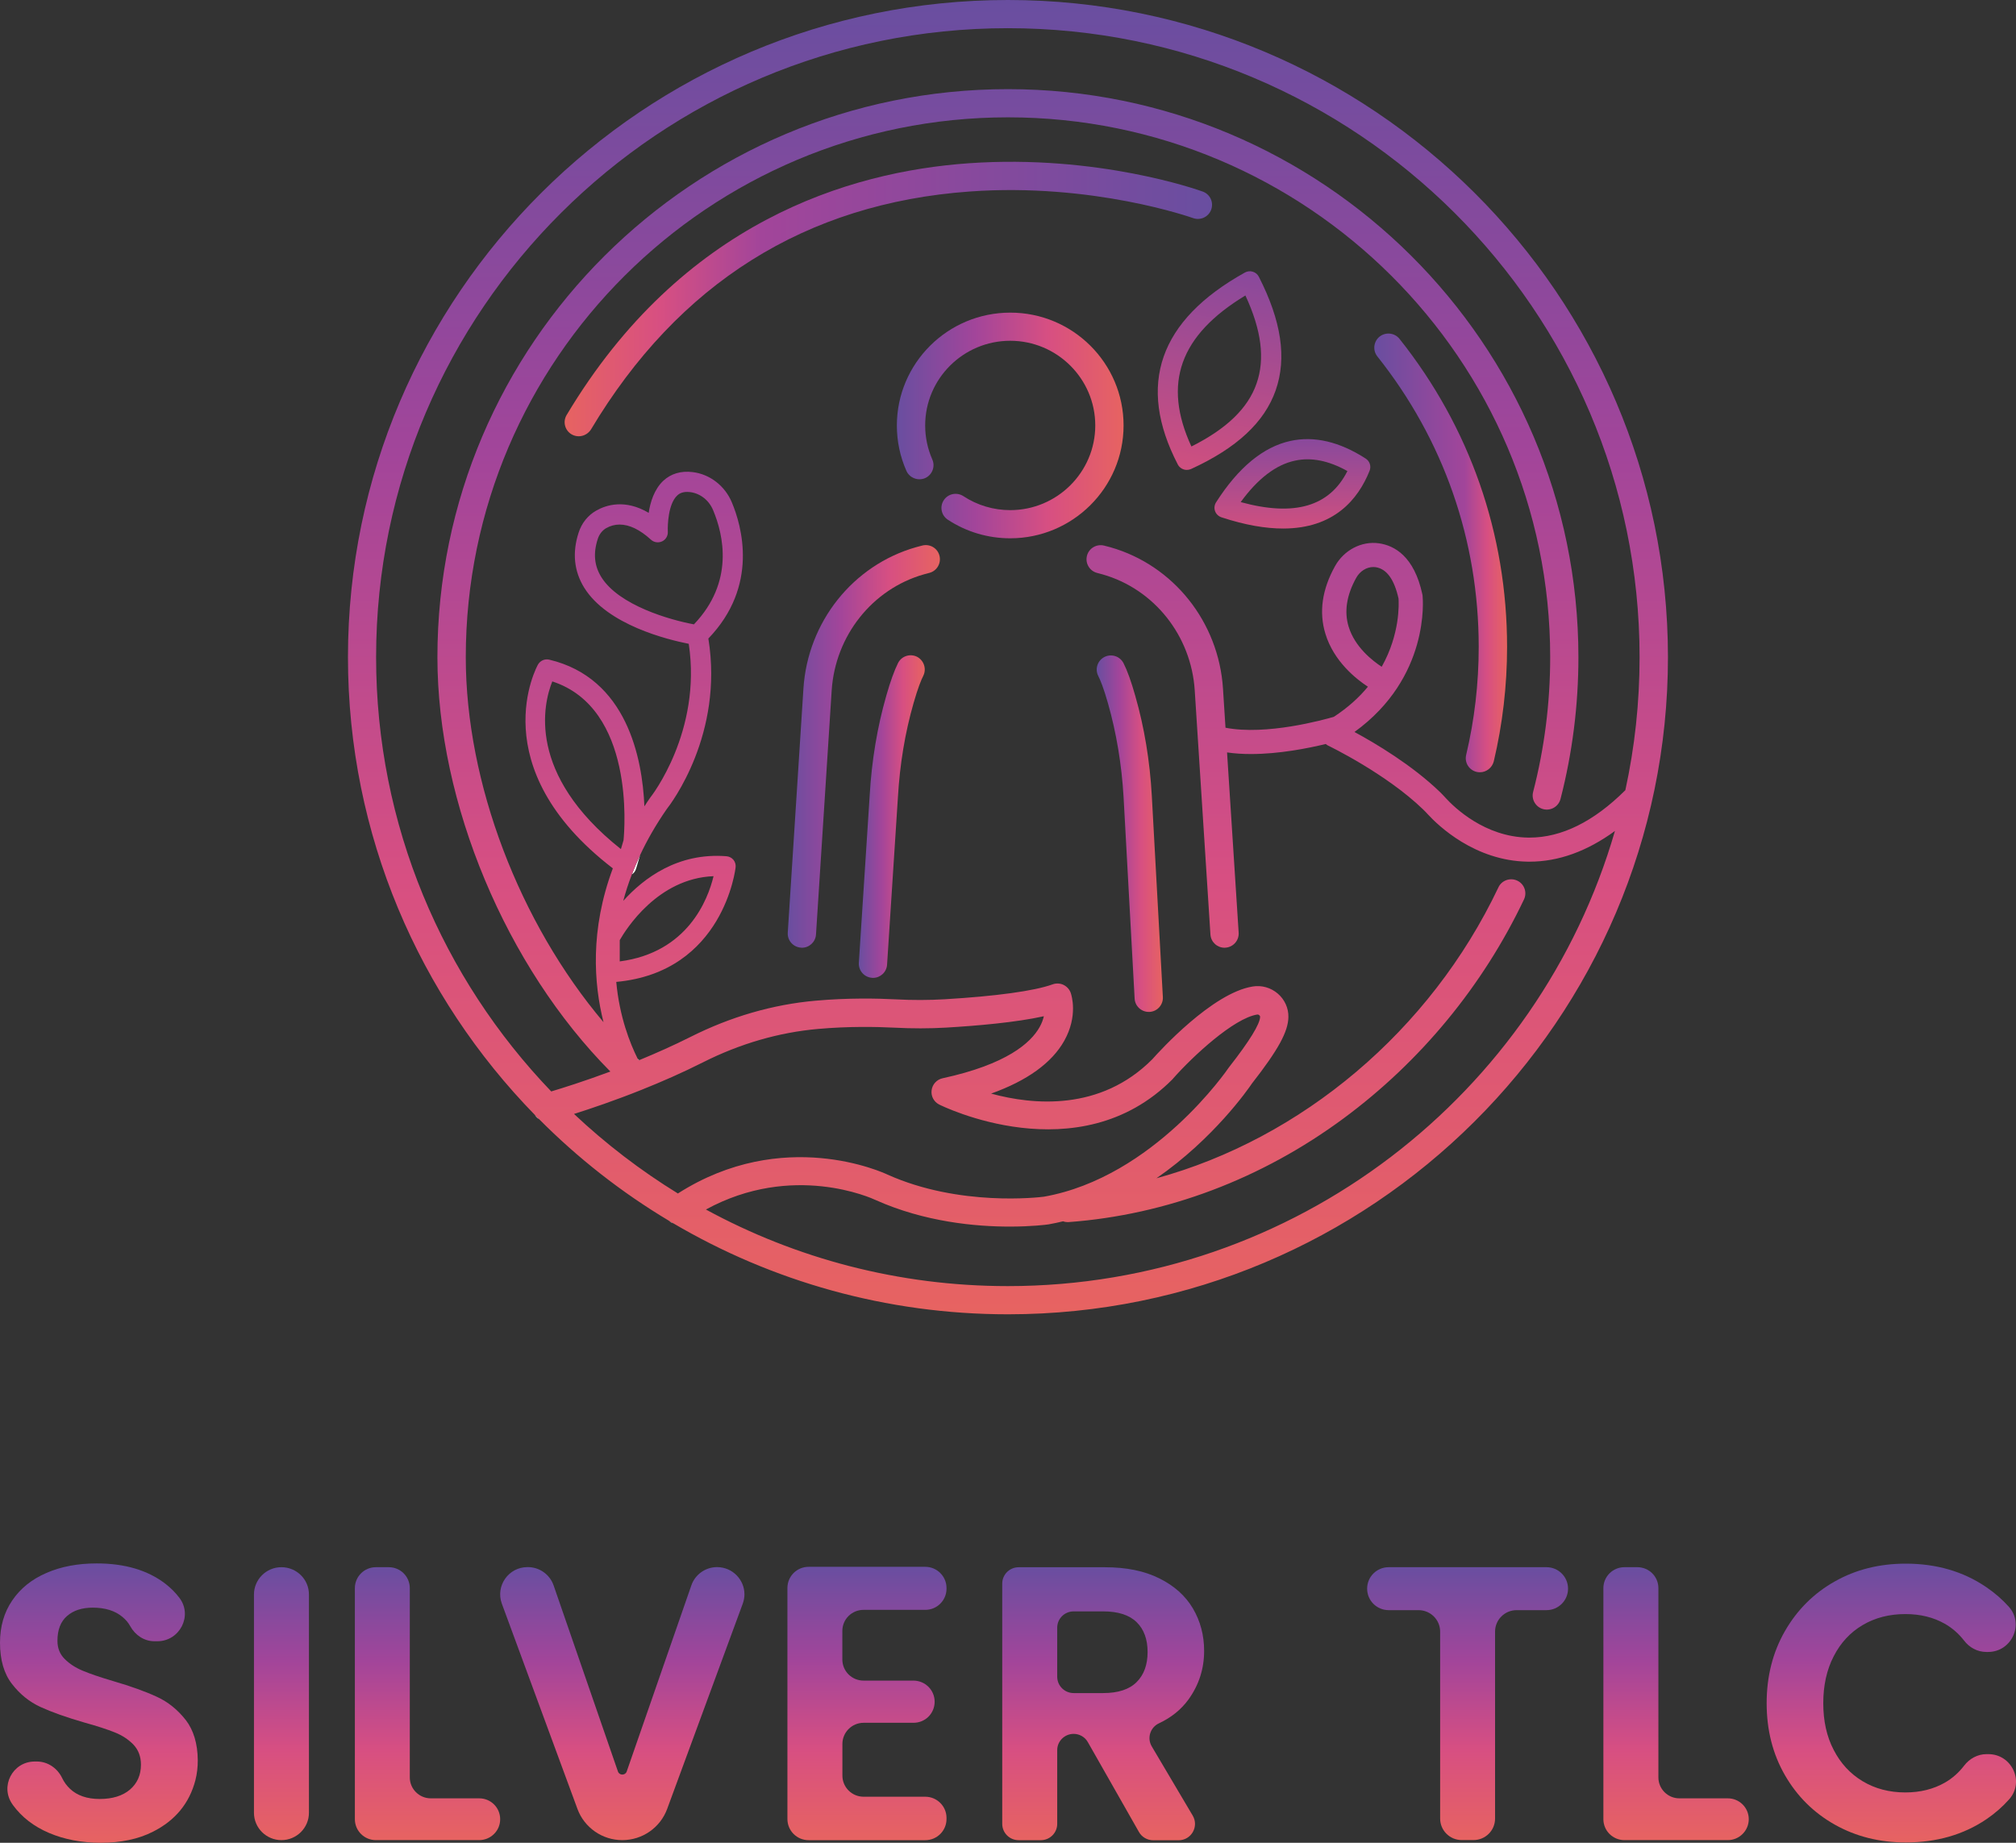<svg width="70" height="64" viewBox="0 0 70 64" fill="none" xmlns="http://www.w3.org/2000/svg">
<rect x="0" y="0" width="70" height="64" fill="#333333" stroke="none"/>
<path d="M22.197 36.823C22.189 36.828 22.18 36.831 22.172 36.835C22.16 36.814 22.15 36.792 22.138 36.768C22.158 36.787 22.177 36.806 22.197 36.823Z" fill="white"/>
<path d="M51.385 26.821C51.349 26.821 51.31 26.816 51.273 26.809C51.008 26.746 50.845 26.484 50.908 26.22C51.198 24.999 51.344 23.737 51.344 22.47C51.344 18.766 50.128 15.275 47.824 12.378C47.656 12.167 47.693 11.857 47.904 11.69C48.116 11.522 48.428 11.559 48.595 11.77C51.037 14.841 52.329 18.543 52.329 22.47C52.329 23.812 52.173 25.149 51.867 26.443C51.809 26.668 51.607 26.821 51.385 26.821Z" fill="url(#paint0_linear_585_2322)"/>
<path d="M20.096 15.152C20.011 15.152 19.923 15.13 19.845 15.084C19.612 14.945 19.536 14.645 19.675 14.413C23.676 7.714 29.475 5.963 33.637 5.67C38.12 5.355 41.613 6.6 41.761 6.653C42.017 6.745 42.148 7.026 42.055 7.281C41.963 7.535 41.681 7.666 41.425 7.574C41.391 7.562 37.954 6.341 33.671 6.651C27.977 7.06 23.552 9.841 20.521 14.914C20.427 15.064 20.261 15.152 20.096 15.152Z" fill="url(#paint1_linear_585_2322)"/>
<path d="M18.715 38.869C18.657 38.833 18.61 38.784 18.571 38.726C18.62 38.772 18.666 38.821 18.715 38.869Z" fill="white"/>
<path d="M23.373 42.486C23.32 42.469 23.271 42.438 23.227 42.401C23.276 42.43 23.325 42.459 23.373 42.486Z" fill="white"/>
<path d="M21.553 29.49C21.555 29.49 21.555 29.49 21.555 29.493L21.563 29.47C21.561 29.478 21.558 29.483 21.553 29.49Z" fill="white"/>
<path d="M21.942 30.367C22.01 30.323 22.061 30.255 22.085 30.175L22.229 29.691C22.122 29.921 22.025 30.144 21.942 30.367Z" fill="white"/>
<path d="M6.867 61.129C6.869 61.364 6.842 61.602 6.784 61.83C6.575 62.629 6.086 63.225 5.312 63.615C4.802 63.874 4.198 64 3.5 64C2.836 64 2.238 63.886 1.708 63.661C1.175 63.436 0.754 63.109 0.445 62.685L0.438 62.673C-0.015 62.048 0.435 61.178 1.207 61.178H1.277C1.659 61.178 1.992 61.408 2.158 61.752C2.226 61.895 2.318 62.019 2.432 62.127C2.681 62.362 3.026 62.479 3.461 62.479C3.906 62.479 4.257 62.37 4.512 62.154C4.765 61.936 4.894 61.648 4.894 61.287C4.894 61.006 4.806 60.776 4.636 60.594C4.463 60.415 4.249 60.272 3.989 60.168C3.729 60.063 3.374 59.947 2.919 59.821C2.301 59.642 1.798 59.463 1.411 59.286C1.024 59.109 0.693 58.843 0.416 58.484C0.139 58.128 6.10352e-05 57.648 6.10352e-05 57.052C6.10352e-05 56.49 0.141 56.001 0.423 55.587C0.705 55.17 1.099 54.85 1.61 54.63C2.119 54.407 2.7 54.298 3.357 54.298C4.337 54.298 5.135 54.535 5.75 55.01C5.935 55.155 6.098 55.318 6.232 55.497C6.699 56.115 6.239 57.001 5.463 57.001H5.363C5.006 57.001 4.695 56.791 4.522 56.478C4.456 56.357 4.364 56.248 4.249 56.154C3.992 55.94 3.646 55.834 3.221 55.834C2.846 55.834 2.549 55.931 2.328 56.124C2.104 56.318 1.995 56.606 1.995 56.987C1.995 57.241 2.077 57.45 2.248 57.619C2.415 57.786 2.625 57.922 2.875 58.026C3.123 58.13 3.476 58.251 3.931 58.385C4.549 58.566 5.055 58.748 5.446 58.93C5.838 59.109 6.173 59.383 6.456 59.744C6.721 60.093 6.862 60.558 6.867 61.129Z" fill="url(#paint2_linear_585_2322)"/>
<path d="M10.727 55.378V62.959C10.727 63.482 10.299 63.908 9.771 63.908C9.509 63.908 9.27 63.801 9.098 63.63C8.925 63.458 8.818 63.22 8.818 62.959V55.378C8.818 54.855 9.246 54.429 9.771 54.429C10.034 54.429 10.275 54.535 10.448 54.707C10.623 54.879 10.727 55.117 10.727 55.378Z" fill="url(#paint3_linear_585_2322)"/>
<path d="M17.367 63.181C17.367 63.382 17.287 63.564 17.153 63.695C17.022 63.826 16.839 63.908 16.637 63.908H13.052C12.648 63.908 12.322 63.584 12.322 63.181V55.156C12.322 54.756 12.648 54.429 13.052 54.429H13.5C13.903 54.429 14.229 54.753 14.229 55.156V61.73C14.229 62.13 14.555 62.457 14.959 62.457H16.637C17.041 62.455 17.367 62.779 17.367 63.181Z" fill="url(#paint4_linear_585_2322)"/>
<path d="M25.849 55.371C25.849 55.478 25.829 55.589 25.79 55.696L23.166 62.823C22.927 63.474 22.305 63.908 21.607 63.908C21.259 63.908 20.928 63.799 20.658 63.61C20.386 63.419 20.169 63.15 20.05 62.823L17.425 55.696C17.199 55.08 17.656 54.426 18.316 54.426H18.328C18.731 54.426 19.091 54.681 19.223 55.063L21.456 61.524C21.504 61.667 21.709 61.667 21.76 61.527L24.005 55.061C24.136 54.681 24.496 54.426 24.9 54.426C25.445 54.429 25.849 54.872 25.849 55.371Z" fill="url(#paint5_linear_585_2322)"/>
<path d="M29.248 56.643V57.634C29.248 58.041 29.578 58.368 29.985 58.368H31.716C32.123 58.368 32.453 58.695 32.453 59.102C32.453 59.305 32.371 59.487 32.239 59.62C32.106 59.753 31.921 59.833 31.719 59.833H29.987C29.581 59.833 29.25 60.163 29.25 60.567V61.667C29.25 62.074 29.581 62.401 29.987 62.401H32.128C32.534 62.401 32.865 62.731 32.865 63.135V63.176C32.865 63.581 32.534 63.91 32.128 63.91H28.078C27.669 63.91 27.341 63.581 27.341 63.176V55.151C27.341 54.743 27.671 54.416 28.078 54.416H32.128C32.534 54.416 32.865 54.746 32.865 55.151V55.177C32.865 55.582 32.534 55.911 32.128 55.911H29.987C29.578 55.909 29.248 56.236 29.248 56.643Z" fill="url(#paint6_linear_585_2322)"/>
<path d="M39.991 60.652C39.821 60.364 39.937 59.993 40.244 59.85C40.669 59.651 41.01 59.375 41.265 59.026C41.628 58.522 41.81 57.96 41.81 57.335C41.81 56.793 41.679 56.301 41.421 55.862C41.161 55.424 40.774 55.075 40.256 54.818C39.738 54.559 39.11 54.431 38.373 54.431H35.369C35.055 54.431 34.8 54.685 34.8 54.998V63.343C34.8 63.656 35.055 63.91 35.369 63.91H36.14C36.454 63.91 36.709 63.656 36.709 63.343V60.783C36.709 60.625 36.773 60.485 36.877 60.383C36.98 60.281 37.123 60.218 37.279 60.218C37.483 60.218 37.673 60.327 37.772 60.504L39.546 63.624C39.645 63.801 39.835 63.913 40.042 63.913H40.925C41.363 63.913 41.638 63.435 41.414 63.057L39.991 60.652ZM39.465 58.421C39.21 58.675 38.823 58.801 38.305 58.801H37.279C36.965 58.801 36.709 58.547 36.709 58.234V56.529C36.709 56.216 36.965 55.964 37.279 55.964H38.305C38.823 55.964 39.21 56.088 39.465 56.337C39.721 56.587 39.847 56.933 39.847 57.377C39.847 57.817 39.721 58.166 39.465 58.421Z" fill="url(#paint7_linear_585_2322)"/>
<path d="M54.446 55.175C54.446 55.587 54.111 55.921 53.697 55.921H52.661C52.247 55.921 51.912 56.255 51.912 56.667V63.16C51.912 63.574 51.576 63.906 51.163 63.906H50.754C50.34 63.906 50.005 63.571 50.005 63.16V56.667C50.005 56.255 49.669 55.921 49.255 55.921H48.219C47.803 55.921 47.47 55.587 47.47 55.175C47.47 54.969 47.553 54.782 47.689 54.647C47.825 54.511 48.013 54.429 48.219 54.429H53.699C54.111 54.429 54.446 54.763 54.446 55.175Z" fill="url(#paint8_linear_585_2322)"/>
<path d="M60.721 63.181C60.721 63.382 60.638 63.564 60.506 63.695C60.375 63.826 60.193 63.908 59.991 63.908H56.403C56.002 63.908 55.673 63.584 55.673 63.181V55.156C55.673 54.756 55.999 54.429 56.403 54.429H56.853C57.257 54.429 57.583 54.753 57.583 55.156V61.73C57.583 62.13 57.909 62.457 58.312 62.457H59.991C60.392 62.455 60.721 62.779 60.721 63.181Z" fill="url(#paint9_linear_585_2322)"/>
<path d="M69.766 62.487C69.534 62.748 69.269 62.981 68.973 63.182C68.177 63.72 67.243 63.989 66.171 63.989C65.261 63.989 64.441 63.783 63.709 63.371C62.977 62.959 62.4 62.387 61.977 61.653C61.554 60.919 61.342 60.086 61.342 59.153C61.342 58.221 61.554 57.385 61.977 56.648C62.4 55.912 62.977 55.335 63.709 54.923C64.441 54.509 65.261 54.306 66.171 54.306C67.236 54.306 68.168 54.577 68.965 55.12C69.262 55.321 69.522 55.548 69.753 55.805C70.293 56.411 69.846 57.373 69.031 57.373H68.97C68.664 57.373 68.384 57.222 68.199 56.98C68.009 56.736 67.783 56.537 67.52 56.389C67.129 56.169 66.676 56.057 66.158 56.057C65.604 56.057 65.11 56.183 64.677 56.438C64.246 56.692 63.911 57.053 63.67 57.523C63.427 57.993 63.308 58.538 63.308 59.153C63.308 59.769 63.427 60.311 63.67 60.776C63.911 61.244 64.246 61.605 64.677 61.864C65.11 62.123 65.604 62.252 66.158 62.252C66.676 62.252 67.131 62.138 67.528 61.913C67.79 61.762 68.014 61.564 68.199 61.321C68.384 61.079 68.666 60.922 68.975 60.922H69.041C69.856 60.922 70.303 61.879 69.766 62.487Z" fill="url(#paint10_linear_585_2322)"/>
<path d="M34.997 0C22.361 0 12.082 10.238 12.082 22.823C12.082 29 14.558 34.611 18.574 38.724C18.622 38.773 18.669 38.821 18.717 38.867C20.062 40.221 21.578 41.411 23.227 42.397C23.229 42.399 23.229 42.399 23.229 42.399C23.278 42.428 23.326 42.458 23.375 42.484C23.378 42.487 23.378 42.487 23.38 42.487C26.788 44.492 30.762 45.646 35 45.646C47.636 45.646 57.915 35.406 57.915 22.823C57.913 10.238 47.633 0 34.997 0ZM19.931 38.688C20.51 38.504 21.344 38.223 22.271 37.852C22.276 37.85 22.283 37.847 22.288 37.845C22.966 37.574 23.694 37.256 24.409 36.895C25.696 36.246 27.041 35.856 28.408 35.735C29.468 35.641 30.431 35.66 31.054 35.691C31.67 35.723 32.275 35.723 32.852 35.689C33.917 35.626 35.274 35.51 36.245 35.294C36.218 35.408 36.174 35.539 36.094 35.677C35.79 36.217 34.958 36.966 32.73 37.448C32.528 37.491 32.375 37.658 32.348 37.862C32.319 38.068 32.426 38.267 32.611 38.361C32.66 38.385 37.449 40.779 40.718 37.477C40.725 37.469 40.73 37.462 40.735 37.455C41.433 36.665 42.842 35.367 43.649 35.236C43.686 35.229 43.715 35.248 43.725 35.258C43.744 35.275 43.754 35.292 43.754 35.313C43.749 35.563 43.391 36.149 42.684 37.053C42.676 37.062 42.669 37.072 42.662 37.082C42.637 37.121 40.071 40.883 36.25 41.561C36.089 41.583 33.316 41.915 30.821 40.796C30.67 40.725 27.192 39.114 23.538 41.45C22.242 40.653 21.033 39.725 19.931 38.688ZM49.395 20.684L49.387 20.64C49.103 19.312 48.409 18.944 47.879 18.869C47.276 18.784 46.665 19.104 46.354 19.664C45.904 20.473 45.792 21.263 46.021 22.011C46.31 22.966 47.084 23.581 47.497 23.85C47.196 24.216 46.809 24.572 46.313 24.896C45.962 24.998 43.97 25.551 42.552 25.274L42.465 23.915C42.316 21.604 40.747 19.632 38.558 19.007C38.488 18.988 38.412 18.968 38.337 18.949C38.074 18.884 37.807 19.041 37.741 19.305C37.675 19.567 37.836 19.833 38.098 19.899C38.164 19.916 38.227 19.933 38.288 19.95C40.078 20.461 41.363 22.081 41.484 23.978L42.029 32.457C42.046 32.717 42.263 32.915 42.518 32.915C42.528 32.915 42.54 32.913 42.55 32.913C42.82 32.896 43.026 32.663 43.009 32.392L42.606 26.132C42.873 26.171 43.153 26.188 43.433 26.188C44.42 26.188 45.422 25.987 46.033 25.839C46.06 25.863 46.089 25.883 46.12 25.897C46.14 25.907 48.125 26.864 49.416 28.114C49.472 28.167 49.526 28.225 49.579 28.283C49.927 28.661 51.202 29.901 53.053 29.926H53.109C54.113 29.926 55.106 29.567 56.074 28.86C53.437 37.978 44.984 44.667 34.992 44.667C31.198 44.667 27.627 43.703 24.511 42.007C27.522 40.362 30.273 41.614 30.405 41.678C32.112 42.443 33.888 42.6 35.058 42.6C35.831 42.6 36.34 42.533 36.391 42.525C36.396 42.523 36.403 42.523 36.408 42.523C36.578 42.491 36.748 42.458 36.914 42.416C36.965 42.436 37.021 42.445 37.077 42.445C37.089 42.445 37.101 42.443 37.113 42.443C40.504 42.191 43.805 40.946 46.653 38.841C49.329 36.864 51.494 34.233 52.917 31.236C53.031 30.992 52.929 30.701 52.683 30.585C52.437 30.471 52.143 30.573 52.029 30.817C49.66 35.81 45.191 39.543 40.154 40.922C42.131 39.555 43.328 37.843 43.469 37.632C44.386 36.457 44.729 35.829 44.736 35.318C44.741 35.008 44.605 34.713 44.369 34.509C44.126 34.301 43.807 34.209 43.493 34.262C42.095 34.487 40.258 36.508 40.01 36.789C38.208 38.601 35.868 38.378 34.413 37.981C35.666 37.532 36.52 36.917 36.953 36.147C37.437 35.284 37.206 34.565 37.179 34.485C37.135 34.361 37.045 34.262 36.926 34.204C36.809 34.148 36.673 34.143 36.549 34.187C35.914 34.417 34.581 34.599 32.796 34.705C32.253 34.737 31.684 34.739 31.105 34.708C30.453 34.674 29.442 34.654 28.323 34.754C26.832 34.885 25.367 35.311 23.969 36.016C23.38 36.312 22.774 36.58 22.198 36.818C22.191 36.823 22.181 36.825 22.174 36.83C22.161 36.808 22.152 36.786 22.14 36.762L22.137 36.76C21.882 36.248 21.509 35.323 21.398 34.102C25.129 33.758 25.54 30.156 25.542 30.119C25.552 30.025 25.525 29.933 25.465 29.86C25.404 29.788 25.316 29.744 25.221 29.737C23.536 29.604 22.349 30.5 21.641 31.287C21.721 30.987 21.819 30.679 21.942 30.364C22.028 30.141 22.122 29.916 22.23 29.688C22.47 29.175 22.772 28.647 23.146 28.106C23.307 27.903 25.134 25.492 24.596 22.176C26.355 20.349 25.756 18.266 25.409 17.442C25.168 16.871 24.647 16.468 24.051 16.396C23.648 16.345 23.293 16.451 23.027 16.701C22.716 16.997 22.58 17.438 22.524 17.811C21.702 17.326 21.047 17.537 20.7 17.735C20.413 17.898 20.196 18.169 20.091 18.498C19.865 19.194 19.931 19.838 20.286 20.412C21.091 21.706 23.183 22.215 23.915 22.36C24.375 25.403 22.611 27.661 22.592 27.682C22.587 27.687 22.582 27.695 22.577 27.702C22.507 27.803 22.439 27.903 22.375 28.005C22.305 26.333 21.767 23.55 19.07 22.91C18.919 22.874 18.763 22.942 18.683 23.075C18.661 23.111 16.696 26.633 21.279 30.158C20.481 32.297 20.619 34.17 20.955 35.5C18.041 32.05 16.173 27.2 16.173 22.825C16.173 12.486 24.618 4.075 35 4.075C45.381 4.075 53.826 12.486 53.826 22.825C53.826 24.41 53.627 25.984 53.233 27.506C53.165 27.767 53.325 28.034 53.586 28.102C53.848 28.169 54.116 28.012 54.184 27.75C54.597 26.151 54.806 24.494 54.806 22.825C54.806 11.946 45.921 3.096 34.997 3.096C24.073 3.096 15.188 11.946 15.188 22.825C15.188 27.896 17.579 33.574 21.193 37.215C20.286 37.552 19.532 37.789 19.14 37.906C15.375 33.981 13.059 28.666 13.059 22.825C13.059 10.78 22.898 0.979 34.995 0.979C47.089 0.979 56.93 10.778 56.93 22.825C56.93 24.41 56.76 25.955 56.436 27.443C55.337 28.538 54.218 29.09 53.109 29.09H53.065C51.552 29.07 50.492 28.036 50.202 27.719C50.136 27.648 50.073 27.578 50.005 27.513C49.035 26.573 47.748 25.81 47.03 25.422C49.655 23.525 49.407 20.802 49.395 20.684ZM46.826 21.759C46.668 21.238 46.758 20.667 47.091 20.068C47.22 19.836 47.451 19.693 47.684 19.693C47.711 19.693 47.736 19.695 47.762 19.698C48.144 19.753 48.412 20.119 48.56 20.788C48.572 20.96 48.618 22.014 47.976 23.157C47.667 22.956 47.042 22.476 46.826 21.759ZM21.558 29.49C21.556 29.487 21.556 29.487 21.556 29.487C18.265 26.873 18.87 24.431 19.177 23.666C22.042 24.599 21.687 28.799 21.651 29.18L21.566 29.468L21.558 29.49ZM24.776 30.43C24.582 31.239 23.881 33.082 21.519 33.39V32.651C21.731 32.28 22.835 30.505 24.776 30.43ZM23.511 17.212C23.582 17.144 23.706 17.06 23.964 17.091C24.312 17.135 24.616 17.372 24.759 17.714C25.122 18.574 25.501 20.214 24.095 21.684C23.268 21.532 21.49 21.025 20.88 20.044C20.634 19.649 20.593 19.216 20.756 18.717C20.809 18.552 20.914 18.421 21.047 18.343C21.196 18.259 21.351 18.218 21.514 18.218C21.852 18.218 22.22 18.394 22.602 18.743C22.706 18.84 22.862 18.862 22.991 18.801C23.12 18.741 23.198 18.605 23.188 18.462C23.178 18.232 23.203 17.503 23.511 17.212Z" fill="url(#paint11_linear_585_2322)"/>
<path d="M39.013 14.776C39.013 16.937 37.247 18.695 35.077 18.695C34.304 18.695 33.554 18.473 32.91 18.049C32.684 17.901 32.62 17.598 32.771 17.37C32.919 17.145 33.224 17.084 33.452 17.232C33.934 17.549 34.496 17.717 35.077 17.717C36.704 17.717 38.03 16.399 38.03 14.776C38.03 13.155 36.704 11.835 35.077 11.835C33.45 11.835 32.124 13.152 32.124 14.776C32.124 15.188 32.209 15.585 32.372 15.958C32.482 16.205 32.367 16.496 32.122 16.605C31.874 16.711 31.582 16.6 31.472 16.353C31.253 15.856 31.141 15.326 31.141 14.778C31.141 12.617 32.907 10.858 35.077 10.858C37.247 10.856 39.013 12.612 39.013 14.776Z" fill="url(#paint12_linear_585_2322)"/>
<path d="M32.264 19.898C32.198 19.915 32.135 19.932 32.074 19.949C30.286 20.46 29.002 22.081 28.878 23.978L28.333 32.457C28.316 32.716 28.099 32.915 27.844 32.915C27.832 32.915 27.822 32.912 27.812 32.912C27.542 32.895 27.335 32.663 27.353 32.392L27.897 23.913C28.046 21.602 29.615 19.63 31.804 19.005C31.877 18.985 31.95 18.966 32.025 18.946C32.288 18.881 32.556 19.038 32.621 19.302C32.687 19.564 32.529 19.833 32.264 19.898Z" fill="url(#paint13_linear_585_2322)"/>
<path d="M32.059 23.47C31.988 23.608 31.872 23.889 31.718 24.43C31.424 25.454 31.244 26.547 31.178 27.681L30.801 33.504C30.784 33.764 30.568 33.962 30.312 33.962C30.3 33.962 30.291 33.96 30.281 33.96C30.011 33.943 29.804 33.71 29.821 33.439L30.198 27.62C30.266 26.419 30.461 25.251 30.775 24.158C30.918 23.657 31.052 23.289 31.181 23.029C31.302 22.787 31.597 22.69 31.84 22.809C32.081 22.935 32.178 23.228 32.059 23.47Z" fill="url(#paint14_linear_585_2322)"/>
<path d="M40.377 34.628C40.392 34.897 40.185 35.129 39.915 35.144H39.888C39.628 35.144 39.411 34.943 39.397 34.683L39.013 27.682C38.947 26.551 38.764 25.456 38.473 24.431C38.319 23.889 38.203 23.61 38.132 23.472C38.011 23.23 38.11 22.936 38.353 22.815C38.597 22.694 38.891 22.794 39.013 23.036C39.144 23.295 39.278 23.666 39.419 24.167C39.733 25.26 39.925 26.425 39.993 27.631L40.377 34.628Z" fill="url(#paint15_linear_585_2322)"/>
<path d="M41.207 16.32C41.081 16.32 40.957 16.25 40.896 16.132C39.463 13.365 40.246 11.122 43.226 9.465C43.309 9.419 43.408 9.407 43.498 9.436C43.591 9.462 43.666 9.528 43.71 9.612C44.493 11.146 44.685 12.435 44.296 13.552C43.907 14.664 42.946 15.56 41.356 16.289C41.304 16.311 41.256 16.32 41.207 16.32ZM43.243 10.262C40.962 11.643 40.361 13.321 41.368 15.507C42.591 14.894 43.333 14.177 43.63 13.321C43.929 12.471 43.803 11.466 43.243 10.262Z" fill="url(#paint16_linear_585_2322)"/>
<path d="M44.552 18.356C43.951 18.356 43.243 18.24 42.411 17.966C42.309 17.932 42.226 17.852 42.19 17.753C42.153 17.651 42.166 17.539 42.224 17.447C42.995 16.238 43.863 15.519 44.809 15.313C45.634 15.134 46.512 15.34 47.419 15.926C47.561 16.016 47.617 16.192 47.556 16.348C47.159 17.343 46.322 18.356 44.552 18.356ZM43.08 17.438C44.946 17.949 46.164 17.593 46.785 16.36C46.135 15.996 45.522 15.875 44.963 15.999C44.304 16.139 43.671 16.624 43.08 17.438Z" fill="url(#paint17_linear_585_2322)"/>
<defs>
<linearGradient id="paint0_linear_585_2322" x1="47.714" y1="19.201" x2="52.324" y2="19.201" gradientUnits="userSpaceOnUse">
<stop stop-color="#694EA0"/>
<stop offset="0.684" stop-color="#A2459A"/>
<stop offset="0.852" stop-color="#D74F82"/>
<stop offset="1" stop-color="#E76361"/>
</linearGradient>
<linearGradient id="paint1_linear_585_2322" x1="19.604" y1="10.384" x2="42.081" y2="10.384" gradientUnits="userSpaceOnUse">
<stop stop-color="#E76361"/>
<stop offset="0.148" stop-color="#D74F82"/>
<stop offset="0.304" stop-color="#A2459A"/>
<stop offset="1" stop-color="#694EA0"/>
</linearGradient>
<linearGradient id="paint2_linear_585_2322" x1="3.43" y1="54.293" x2="3.43" y2="64.002" gradientUnits="userSpaceOnUse">
<stop stop-color="#694EA0"/>
<stop offset="0.344" stop-color="#A2459A"/>
<stop offset="0.668" stop-color="#D74F82"/>
<stop offset="1" stop-color="#E76361"/>
</linearGradient>
<linearGradient id="paint3_linear_585_2322" x1="9.773" y1="54.428" x2="9.773" y2="63.908" gradientUnits="userSpaceOnUse">
<stop stop-color="#694EA0"/>
<stop offset="0.344" stop-color="#A2459A"/>
<stop offset="0.668" stop-color="#D74F82"/>
<stop offset="1" stop-color="#E76361"/>
</linearGradient>
<linearGradient id="paint4_linear_585_2322" x1="14.844" y1="54.428" x2="14.844" y2="63.908" gradientUnits="userSpaceOnUse">
<stop stop-color="#694EA0"/>
<stop offset="0.344" stop-color="#A2459A"/>
<stop offset="0.668" stop-color="#D74F82"/>
<stop offset="1" stop-color="#E76361"/>
</linearGradient>
<linearGradient id="paint5_linear_585_2322" x1="21.608" y1="54.428" x2="21.608" y2="63.908" gradientUnits="userSpaceOnUse">
<stop stop-color="#694EA0"/>
<stop offset="0.344" stop-color="#A2459A"/>
<stop offset="0.668" stop-color="#D74F82"/>
<stop offset="1" stop-color="#E76361"/>
</linearGradient>
<linearGradient id="paint6_linear_585_2322" x1="30.101" y1="54.414" x2="30.101" y2="63.908" gradientUnits="userSpaceOnUse">
<stop stop-color="#694EA0"/>
<stop offset="0.344" stop-color="#A2459A"/>
<stop offset="0.668" stop-color="#D74F82"/>
<stop offset="1" stop-color="#E76361"/>
</linearGradient>
<linearGradient id="paint7_linear_585_2322" x1="38.306" y1="54.428" x2="38.306" y2="63.907" gradientUnits="userSpaceOnUse">
<stop stop-color="#694EA0"/>
<stop offset="0.344" stop-color="#A2459A"/>
<stop offset="0.668" stop-color="#D74F82"/>
<stop offset="1" stop-color="#E76361"/>
</linearGradient>
<linearGradient id="paint8_linear_585_2322" x1="50.955" y1="54.428" x2="50.955" y2="63.908" gradientUnits="userSpaceOnUse">
<stop stop-color="#694EA0"/>
<stop offset="0.344" stop-color="#A2459A"/>
<stop offset="0.668" stop-color="#D74F82"/>
<stop offset="1" stop-color="#E76361"/>
</linearGradient>
<linearGradient id="paint9_linear_585_2322" x1="58.198" y1="54.428" x2="58.198" y2="63.908" gradientUnits="userSpaceOnUse">
<stop stop-color="#694EA0"/>
<stop offset="0.344" stop-color="#A2459A"/>
<stop offset="0.668" stop-color="#D74F82"/>
<stop offset="1" stop-color="#E76361"/>
</linearGradient>
<linearGradient id="paint10_linear_585_2322" x1="65.672" y1="54.306" x2="65.672" y2="63.99" gradientUnits="userSpaceOnUse">
<stop stop-color="#694EA0"/>
<stop offset="0.344" stop-color="#A2459A"/>
<stop offset="0.668" stop-color="#D74F82"/>
<stop offset="1" stop-color="#E76361"/>
</linearGradient>
<linearGradient id="paint11_linear_585_2322" x1="34.997" y1="0" x2="34.997" y2="45.648" gradientUnits="userSpaceOnUse">
<stop stop-color="#694EA0"/>
<stop offset="0.344" stop-color="#A2459A"/>
<stop offset="0.668" stop-color="#D74F82"/>
<stop offset="1" stop-color="#E76361"/>
</linearGradient>
<linearGradient id="paint12_linear_585_2322" x1="31.142" y1="14.775" x2="39.013" y2="14.775" gradientUnits="userSpaceOnUse">
<stop stop-color="#694EA0"/>
<stop offset="0.344" stop-color="#A2459A"/>
<stop offset="0.668" stop-color="#D74F82"/>
<stop offset="1" stop-color="#E76361"/>
</linearGradient>
<linearGradient id="paint13_linear_585_2322" x1="27.352" y1="25.925" x2="32.636" y2="25.925" gradientUnits="userSpaceOnUse">
<stop stop-color="#694EA0"/>
<stop offset="0.344" stop-color="#A2459A"/>
<stop offset="0.668" stop-color="#D74F82"/>
<stop offset="1" stop-color="#E76361"/>
</linearGradient>
<linearGradient id="paint14_linear_585_2322" x1="29.818" y1="28.364" x2="32.109" y2="28.364" gradientUnits="userSpaceOnUse">
<stop stop-color="#694EA0"/>
<stop offset="0.344" stop-color="#A2459A"/>
<stop offset="0.668" stop-color="#D74F82"/>
<stop offset="1" stop-color="#E76361"/>
</linearGradient>
<linearGradient id="paint15_linear_585_2322" x1="38.078" y1="28.952" x2="40.377" y2="28.952" gradientUnits="userSpaceOnUse">
<stop stop-color="#694EA0"/>
<stop offset="0.344" stop-color="#A2459A"/>
<stop offset="0.668" stop-color="#D74F82"/>
<stop offset="1" stop-color="#E76361"/>
</linearGradient>
<linearGradient id="paint16_linear_585_2322" x1="41.799" y1="16.418" x2="42.916" y2="9.34" gradientUnits="userSpaceOnUse">
<stop stop-color="#CF4F7F"/>
<stop offset="1" stop-color="#89499C"/>
</linearGradient>
<linearGradient id="paint17_linear_585_2322" x1="44.876" y1="15.25" x2="44.876" y2="18.355" gradientUnits="userSpaceOnUse">
<stop stop-color="#89499C"/>
<stop offset="1" stop-color="#CF4F7F"/>
</linearGradient>
</defs>
</svg>
